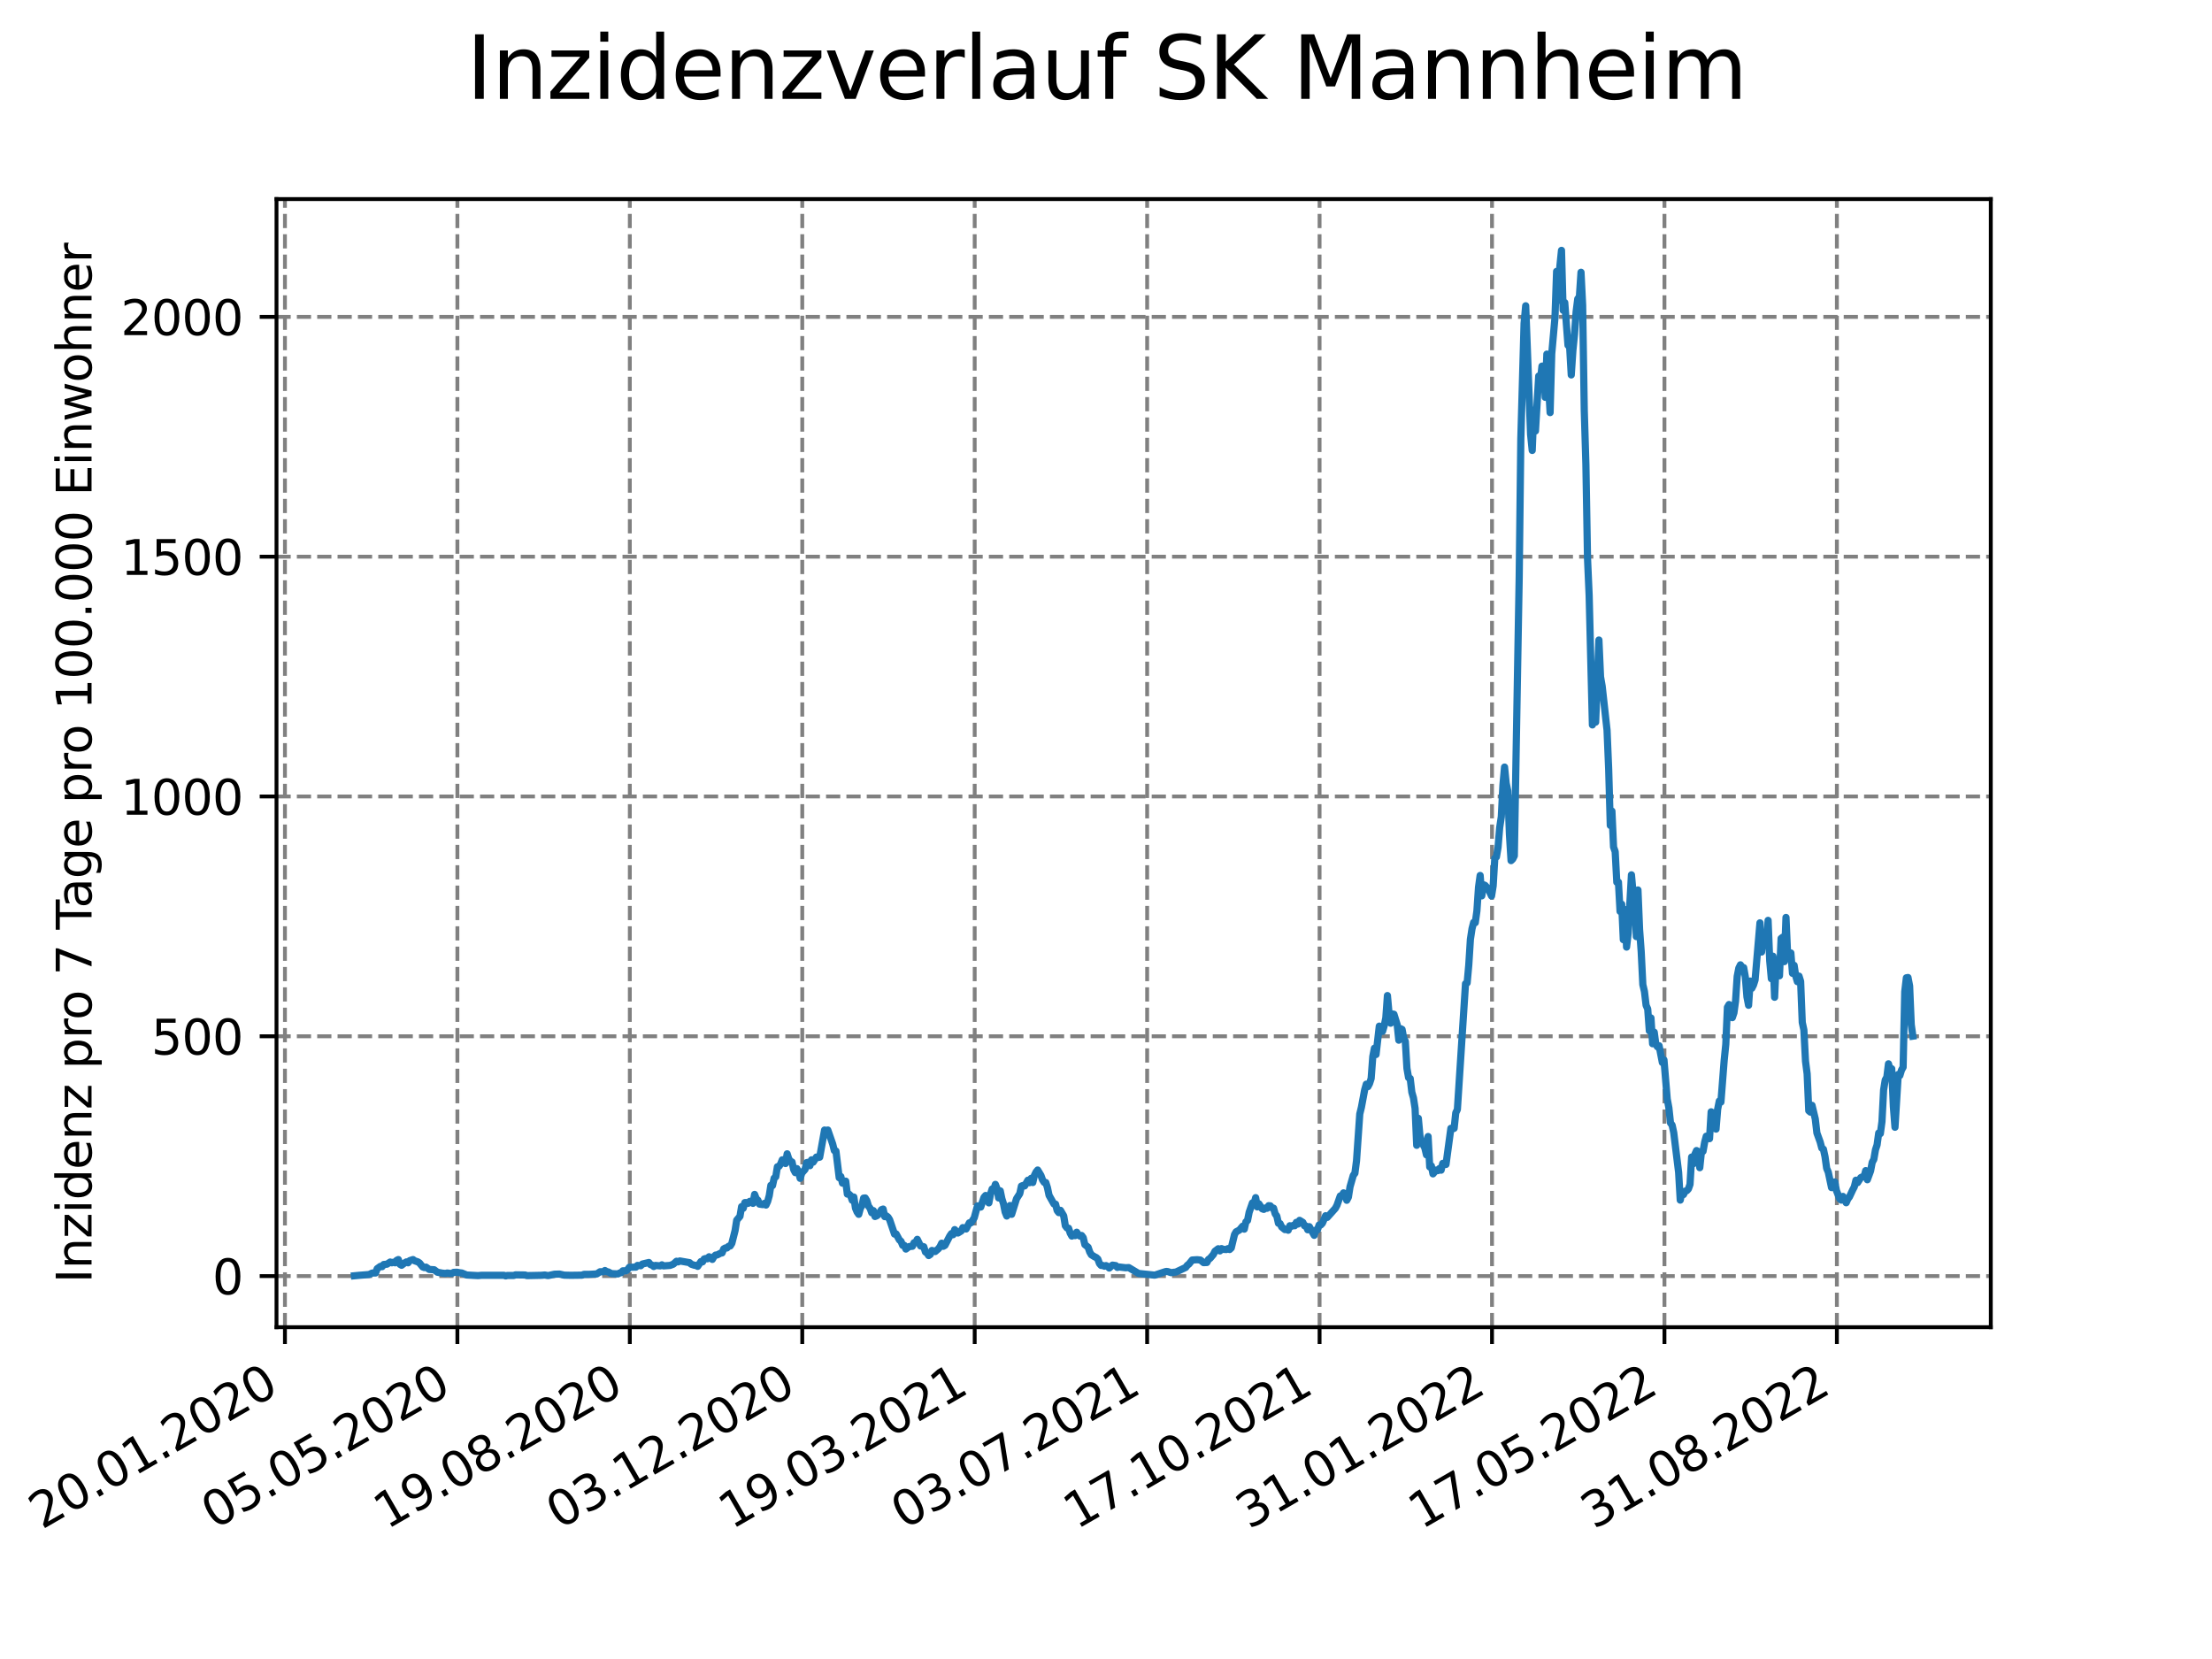 <?xml version="1.0" encoding="utf-8" standalone="no"?>
<!DOCTYPE svg PUBLIC "-//W3C//DTD SVG 1.1//EN"
  "http://www.w3.org/Graphics/SVG/1.1/DTD/svg11.dtd">
<svg xmlns:xlink="http://www.w3.org/1999/xlink" width="460.8pt" height="345.6pt" viewBox="0 0 460.8 345.6" xmlns="http://www.w3.org/2000/svg" version="1.1">
 <defs>
  <style type="text/css">*{stroke-linejoin: round; stroke-linecap: butt}</style>
 </defs>
 <g id="figure_1">
  <g id="patch_1">
   <path d="M 0 345.6 
L 460.8 345.6 
L 460.8 0 
L 0 0 
z
" style="fill: #ffffff"/>
  </g>
  <g id="axes_1">
   <g id="patch_2">
    <path d="M 57.6 276.48 
L 414.72 276.48 
L 414.72 41.472 
L 57.6 41.472 
z
" style="fill: #ffffff"/>
   </g>
   <g id="matplotlib.axis_1">
    <g id="xtick_1">
     <g id="line2d_1">
      <path d="M 59.359 276.48 
L 59.359 41.472 
" clip-path="url(#p2d9170f01b)" style="fill: none; stroke-dasharray: 2.96,1.28; stroke-dashoffset: 0; stroke: #808080; stroke-width: 0.8"/>
     </g>
     <g id="line2d_2">
      <defs>
       <path id="m44347cc201" d="M 0 0 
L 0 3.5 
" style="stroke: #000000; stroke-width: 0.8"/>
      </defs>
      <g>
       <use xlink:href="#m44347cc201" x="59.359" y="276.48" style="stroke: #000000; stroke-width: 0.8"/>
      </g>
     </g>
     <g id="text_1">
      <!-- 20.01.2020 -->
      <g transform="translate(8.734 318.689) rotate(-30) scale(0.1 -0.1)">
       <defs>
        <path id="DejaVuSans-32" d="M 1228 531 
L 3431 531 
L 3431 0 
L 469 0 
L 469 531 
Q 828 903 1448 1529 
Q 2069 2156 2228 2338 
Q 2531 2678 2651 2914 
Q 2772 3150 2772 3378 
Q 2772 3750 2511 3984 
Q 2250 4219 1831 4219 
Q 1534 4219 1204 4116 
Q 875 4013 500 3803 
L 500 4441 
Q 881 4594 1212 4672 
Q 1544 4750 1819 4750 
Q 2544 4750 2975 4387 
Q 3406 4025 3406 3419 
Q 3406 3131 3298 2873 
Q 3191 2616 2906 2266 
Q 2828 2175 2409 1742 
Q 1991 1309 1228 531 
z
" transform="scale(0.016)"/>
        <path id="DejaVuSans-30" d="M 2034 4250 
Q 1547 4250 1301 3770 
Q 1056 3291 1056 2328 
Q 1056 1369 1301 889 
Q 1547 409 2034 409 
Q 2525 409 2770 889 
Q 3016 1369 3016 2328 
Q 3016 3291 2770 3770 
Q 2525 4250 2034 4250 
z
M 2034 4750 
Q 2819 4750 3233 4129 
Q 3647 3509 3647 2328 
Q 3647 1150 3233 529 
Q 2819 -91 2034 -91 
Q 1250 -91 836 529 
Q 422 1150 422 2328 
Q 422 3509 836 4129 
Q 1250 4750 2034 4750 
z
" transform="scale(0.016)"/>
        <path id="DejaVuSans-2e" d="M 684 794 
L 1344 794 
L 1344 0 
L 684 0 
L 684 794 
z
" transform="scale(0.016)"/>
        <path id="DejaVuSans-31" d="M 794 531 
L 1825 531 
L 1825 4091 
L 703 3866 
L 703 4441 
L 1819 4666 
L 2450 4666 
L 2450 531 
L 3481 531 
L 3481 0 
L 794 0 
L 794 531 
z
" transform="scale(0.016)"/>
       </defs>
       <use xlink:href="#DejaVuSans-32"/>
       <use xlink:href="#DejaVuSans-30" x="63.623"/>
       <use xlink:href="#DejaVuSans-2e" x="127.246"/>
       <use xlink:href="#DejaVuSans-30" x="159.033"/>
       <use xlink:href="#DejaVuSans-31" x="222.656"/>
       <use xlink:href="#DejaVuSans-2e" x="286.279"/>
       <use xlink:href="#DejaVuSans-32" x="318.066"/>
       <use xlink:href="#DejaVuSans-30" x="381.689"/>
       <use xlink:href="#DejaVuSans-32" x="445.312"/>
       <use xlink:href="#DejaVuSans-30" x="508.936"/>
      </g>
     </g>
    </g>
    <g id="xtick_2">
     <g id="line2d_3">
      <path d="M 95.282 276.48 
L 95.282 41.472 
" clip-path="url(#p2d9170f01b)" style="fill: none; stroke-dasharray: 2.96,1.28; stroke-dashoffset: 0; stroke: #808080; stroke-width: 0.8"/>
     </g>
     <g id="line2d_4">
      <g>
       <use xlink:href="#m44347cc201" x="95.282" y="276.48" style="stroke: #000000; stroke-width: 0.8"/>
      </g>
     </g>
     <g id="text_2">
      <!-- 05.05.2020 -->
      <g transform="translate(44.656 318.689) rotate(-30) scale(0.1 -0.1)">
       <defs>
        <path id="DejaVuSans-35" d="M 691 4666 
L 3169 4666 
L 3169 4134 
L 1269 4134 
L 1269 2991 
Q 1406 3038 1543 3061 
Q 1681 3084 1819 3084 
Q 2600 3084 3056 2656 
Q 3513 2228 3513 1497 
Q 3513 744 3044 326 
Q 2575 -91 1722 -91 
Q 1428 -91 1123 -41 
Q 819 9 494 109 
L 494 744 
Q 775 591 1075 516 
Q 1375 441 1709 441 
Q 2250 441 2565 725 
Q 2881 1009 2881 1497 
Q 2881 1984 2565 2268 
Q 2250 2553 1709 2553 
Q 1456 2553 1204 2497 
Q 953 2441 691 2322 
L 691 4666 
z
" transform="scale(0.016)"/>
       </defs>
       <use xlink:href="#DejaVuSans-30"/>
       <use xlink:href="#DejaVuSans-35" x="63.623"/>
       <use xlink:href="#DejaVuSans-2e" x="127.246"/>
       <use xlink:href="#DejaVuSans-30" x="159.033"/>
       <use xlink:href="#DejaVuSans-35" x="222.656"/>
       <use xlink:href="#DejaVuSans-2e" x="286.279"/>
       <use xlink:href="#DejaVuSans-32" x="318.066"/>
       <use xlink:href="#DejaVuSans-30" x="381.689"/>
       <use xlink:href="#DejaVuSans-32" x="445.312"/>
       <use xlink:href="#DejaVuSans-30" x="508.936"/>
      </g>
     </g>
    </g>
    <g id="xtick_3">
     <g id="line2d_5">
      <path d="M 131.204 276.48 
L 131.204 41.472 
" clip-path="url(#p2d9170f01b)" style="fill: none; stroke-dasharray: 2.96,1.28; stroke-dashoffset: 0; stroke: #808080; stroke-width: 0.8"/>
     </g>
     <g id="line2d_6">
      <g>
       <use xlink:href="#m44347cc201" x="131.204" y="276.48" style="stroke: #000000; stroke-width: 0.8"/>
      </g>
     </g>
     <g id="text_3">
      <!-- 19.08.2020 -->
      <g transform="translate(80.578 318.689) rotate(-30) scale(0.1 -0.1)">
       <defs>
        <path id="DejaVuSans-39" d="M 703 97 
L 703 672 
Q 941 559 1184 500 
Q 1428 441 1663 441 
Q 2288 441 2617 861 
Q 2947 1281 2994 2138 
Q 2813 1869 2534 1725 
Q 2256 1581 1919 1581 
Q 1219 1581 811 2004 
Q 403 2428 403 3163 
Q 403 3881 828 4315 
Q 1253 4750 1959 4750 
Q 2769 4750 3195 4129 
Q 3622 3509 3622 2328 
Q 3622 1225 3098 567 
Q 2575 -91 1691 -91 
Q 1453 -91 1209 -44 
Q 966 3 703 97 
z
M 1959 2075 
Q 2384 2075 2632 2365 
Q 2881 2656 2881 3163 
Q 2881 3666 2632 3958 
Q 2384 4250 1959 4250 
Q 1534 4250 1286 3958 
Q 1038 3666 1038 3163 
Q 1038 2656 1286 2365 
Q 1534 2075 1959 2075 
z
" transform="scale(0.016)"/>
        <path id="DejaVuSans-38" d="M 2034 2216 
Q 1584 2216 1326 1975 
Q 1069 1734 1069 1313 
Q 1069 891 1326 650 
Q 1584 409 2034 409 
Q 2484 409 2743 651 
Q 3003 894 3003 1313 
Q 3003 1734 2745 1975 
Q 2488 2216 2034 2216 
z
M 1403 2484 
Q 997 2584 770 2862 
Q 544 3141 544 3541 
Q 544 4100 942 4425 
Q 1341 4750 2034 4750 
Q 2731 4750 3128 4425 
Q 3525 4100 3525 3541 
Q 3525 3141 3298 2862 
Q 3072 2584 2669 2484 
Q 3125 2378 3379 2068 
Q 3634 1759 3634 1313 
Q 3634 634 3220 271 
Q 2806 -91 2034 -91 
Q 1263 -91 848 271 
Q 434 634 434 1313 
Q 434 1759 690 2068 
Q 947 2378 1403 2484 
z
M 1172 3481 
Q 1172 3119 1398 2916 
Q 1625 2713 2034 2713 
Q 2441 2713 2670 2916 
Q 2900 3119 2900 3481 
Q 2900 3844 2670 4047 
Q 2441 4250 2034 4250 
Q 1625 4250 1398 4047 
Q 1172 3844 1172 3481 
z
" transform="scale(0.016)"/>
       </defs>
       <use xlink:href="#DejaVuSans-31"/>
       <use xlink:href="#DejaVuSans-39" x="63.623"/>
       <use xlink:href="#DejaVuSans-2e" x="127.246"/>
       <use xlink:href="#DejaVuSans-30" x="159.033"/>
       <use xlink:href="#DejaVuSans-38" x="222.656"/>
       <use xlink:href="#DejaVuSans-2e" x="286.279"/>
       <use xlink:href="#DejaVuSans-32" x="318.066"/>
       <use xlink:href="#DejaVuSans-30" x="381.689"/>
       <use xlink:href="#DejaVuSans-32" x="445.312"/>
       <use xlink:href="#DejaVuSans-30" x="508.936"/>
      </g>
     </g>
    </g>
    <g id="xtick_4">
     <g id="line2d_7">
      <path d="M 167.126 276.48 
L 167.126 41.472 
" clip-path="url(#p2d9170f01b)" style="fill: none; stroke-dasharray: 2.96,1.28; stroke-dashoffset: 0; stroke: #808080; stroke-width: 0.8"/>
     </g>
     <g id="line2d_8">
      <g>
       <use xlink:href="#m44347cc201" x="167.126" y="276.48" style="stroke: #000000; stroke-width: 0.8"/>
      </g>
     </g>
     <g id="text_4">
      <!-- 03.12.2020 -->
      <g transform="translate(116.501 318.689) rotate(-30) scale(0.1 -0.1)">
       <defs>
        <path id="DejaVuSans-33" d="M 2597 2516 
Q 3050 2419 3304 2112 
Q 3559 1806 3559 1356 
Q 3559 666 3084 287 
Q 2609 -91 1734 -91 
Q 1441 -91 1130 -33 
Q 819 25 488 141 
L 488 750 
Q 750 597 1062 519 
Q 1375 441 1716 441 
Q 2309 441 2620 675 
Q 2931 909 2931 1356 
Q 2931 1769 2642 2001 
Q 2353 2234 1838 2234 
L 1294 2234 
L 1294 2753 
L 1863 2753 
Q 2328 2753 2575 2939 
Q 2822 3125 2822 3475 
Q 2822 3834 2567 4026 
Q 2313 4219 1838 4219 
Q 1578 4219 1281 4162 
Q 984 4106 628 3988 
L 628 4550 
Q 988 4650 1302 4700 
Q 1616 4750 1894 4750 
Q 2613 4750 3031 4423 
Q 3450 4097 3450 3541 
Q 3450 3153 3228 2886 
Q 3006 2619 2597 2516 
z
" transform="scale(0.016)"/>
       </defs>
       <use xlink:href="#DejaVuSans-30"/>
       <use xlink:href="#DejaVuSans-33" x="63.623"/>
       <use xlink:href="#DejaVuSans-2e" x="127.246"/>
       <use xlink:href="#DejaVuSans-31" x="159.033"/>
       <use xlink:href="#DejaVuSans-32" x="222.656"/>
       <use xlink:href="#DejaVuSans-2e" x="286.279"/>
       <use xlink:href="#DejaVuSans-32" x="318.066"/>
       <use xlink:href="#DejaVuSans-30" x="381.689"/>
       <use xlink:href="#DejaVuSans-32" x="445.312"/>
       <use xlink:href="#DejaVuSans-30" x="508.936"/>
      </g>
     </g>
    </g>
    <g id="xtick_5">
     <g id="line2d_9">
      <path d="M 203.048 276.48 
L 203.048 41.472 
" clip-path="url(#p2d9170f01b)" style="fill: none; stroke-dasharray: 2.96,1.28; stroke-dashoffset: 0; stroke: #808080; stroke-width: 0.8"/>
     </g>
     <g id="line2d_10">
      <g>
       <use xlink:href="#m44347cc201" x="203.048" y="276.48" style="stroke: #000000; stroke-width: 0.8"/>
      </g>
     </g>
     <g id="text_5">
      <!-- 19.03.2021 -->
      <g transform="translate(152.423 318.689) rotate(-30) scale(0.1 -0.1)">
       <use xlink:href="#DejaVuSans-31"/>
       <use xlink:href="#DejaVuSans-39" x="63.623"/>
       <use xlink:href="#DejaVuSans-2e" x="127.246"/>
       <use xlink:href="#DejaVuSans-30" x="159.033"/>
       <use xlink:href="#DejaVuSans-33" x="222.656"/>
       <use xlink:href="#DejaVuSans-2e" x="286.279"/>
       <use xlink:href="#DejaVuSans-32" x="318.066"/>
       <use xlink:href="#DejaVuSans-30" x="381.689"/>
       <use xlink:href="#DejaVuSans-32" x="445.312"/>
       <use xlink:href="#DejaVuSans-31" x="508.936"/>
      </g>
     </g>
    </g>
    <g id="xtick_6">
     <g id="line2d_11">
      <path d="M 238.97 276.48 
L 238.97 41.472 
" clip-path="url(#p2d9170f01b)" style="fill: none; stroke-dasharray: 2.96,1.28; stroke-dashoffset: 0; stroke: #808080; stroke-width: 0.8"/>
     </g>
     <g id="line2d_12">
      <g>
       <use xlink:href="#m44347cc201" x="238.97" y="276.48" style="stroke: #000000; stroke-width: 0.8"/>
      </g>
     </g>
     <g id="text_6">
      <!-- 03.07.2021 -->
      <g transform="translate(188.345 318.689) rotate(-30) scale(0.1 -0.1)">
       <defs>
        <path id="DejaVuSans-37" d="M 525 4666 
L 3525 4666 
L 3525 4397 
L 1831 0 
L 1172 0 
L 2766 4134 
L 525 4134 
L 525 4666 
z
" transform="scale(0.016)"/>
       </defs>
       <use xlink:href="#DejaVuSans-30"/>
       <use xlink:href="#DejaVuSans-33" x="63.623"/>
       <use xlink:href="#DejaVuSans-2e" x="127.246"/>
       <use xlink:href="#DejaVuSans-30" x="159.033"/>
       <use xlink:href="#DejaVuSans-37" x="222.656"/>
       <use xlink:href="#DejaVuSans-2e" x="286.279"/>
       <use xlink:href="#DejaVuSans-32" x="318.066"/>
       <use xlink:href="#DejaVuSans-30" x="381.689"/>
       <use xlink:href="#DejaVuSans-32" x="445.312"/>
       <use xlink:href="#DejaVuSans-31" x="508.936"/>
      </g>
     </g>
    </g>
    <g id="xtick_7">
     <g id="line2d_13">
      <path d="M 274.892 276.48 
L 274.892 41.472 
" clip-path="url(#p2d9170f01b)" style="fill: none; stroke-dasharray: 2.96,1.28; stroke-dashoffset: 0; stroke: #808080; stroke-width: 0.8"/>
     </g>
     <g id="line2d_14">
      <g>
       <use xlink:href="#m44347cc201" x="274.892" y="276.48" style="stroke: #000000; stroke-width: 0.8"/>
      </g>
     </g>
     <g id="text_7">
      <!-- 17.10.2021 -->
      <g transform="translate(224.267 318.689) rotate(-30) scale(0.1 -0.1)">
       <use xlink:href="#DejaVuSans-31"/>
       <use xlink:href="#DejaVuSans-37" x="63.623"/>
       <use xlink:href="#DejaVuSans-2e" x="127.246"/>
       <use xlink:href="#DejaVuSans-31" x="159.033"/>
       <use xlink:href="#DejaVuSans-30" x="222.656"/>
       <use xlink:href="#DejaVuSans-2e" x="286.279"/>
       <use xlink:href="#DejaVuSans-32" x="318.066"/>
       <use xlink:href="#DejaVuSans-30" x="381.689"/>
       <use xlink:href="#DejaVuSans-32" x="445.312"/>
       <use xlink:href="#DejaVuSans-31" x="508.936"/>
      </g>
     </g>
    </g>
    <g id="xtick_8">
     <g id="line2d_15">
      <path d="M 310.814 276.48 
L 310.814 41.472 
" clip-path="url(#p2d9170f01b)" style="fill: none; stroke-dasharray: 2.96,1.28; stroke-dashoffset: 0; stroke: #808080; stroke-width: 0.8"/>
     </g>
     <g id="line2d_16">
      <g>
       <use xlink:href="#m44347cc201" x="310.814" y="276.48" style="stroke: #000000; stroke-width: 0.8"/>
      </g>
     </g>
     <g id="text_8">
      <!-- 31.01.2022 -->
      <g transform="translate(260.189 318.689) rotate(-30) scale(0.1 -0.1)">
       <use xlink:href="#DejaVuSans-33"/>
       <use xlink:href="#DejaVuSans-31" x="63.623"/>
       <use xlink:href="#DejaVuSans-2e" x="127.246"/>
       <use xlink:href="#DejaVuSans-30" x="159.033"/>
       <use xlink:href="#DejaVuSans-31" x="222.656"/>
       <use xlink:href="#DejaVuSans-2e" x="286.279"/>
       <use xlink:href="#DejaVuSans-32" x="318.066"/>
       <use xlink:href="#DejaVuSans-30" x="381.689"/>
       <use xlink:href="#DejaVuSans-32" x="445.312"/>
       <use xlink:href="#DejaVuSans-32" x="508.936"/>
      </g>
     </g>
    </g>
    <g id="xtick_9">
     <g id="line2d_17">
      <path d="M 346.736 276.48 
L 346.736 41.472 
" clip-path="url(#p2d9170f01b)" style="fill: none; stroke-dasharray: 2.96,1.28; stroke-dashoffset: 0; stroke: #808080; stroke-width: 0.8"/>
     </g>
     <g id="line2d_18">
      <g>
       <use xlink:href="#m44347cc201" x="346.736" y="276.48" style="stroke: #000000; stroke-width: 0.8"/>
      </g>
     </g>
     <g id="text_9">
      <!-- 17.05.2022 -->
      <g transform="translate(296.111 318.689) rotate(-30) scale(0.1 -0.1)">
       <use xlink:href="#DejaVuSans-31"/>
       <use xlink:href="#DejaVuSans-37" x="63.623"/>
       <use xlink:href="#DejaVuSans-2e" x="127.246"/>
       <use xlink:href="#DejaVuSans-30" x="159.033"/>
       <use xlink:href="#DejaVuSans-35" x="222.656"/>
       <use xlink:href="#DejaVuSans-2e" x="286.279"/>
       <use xlink:href="#DejaVuSans-32" x="318.066"/>
       <use xlink:href="#DejaVuSans-30" x="381.689"/>
       <use xlink:href="#DejaVuSans-32" x="445.312"/>
       <use xlink:href="#DejaVuSans-32" x="508.936"/>
      </g>
     </g>
    </g>
    <g id="xtick_10">
     <g id="line2d_19">
      <path d="M 382.658 276.48 
L 382.658 41.472 
" clip-path="url(#p2d9170f01b)" style="fill: none; stroke-dasharray: 2.96,1.28; stroke-dashoffset: 0; stroke: #808080; stroke-width: 0.8"/>
     </g>
     <g id="line2d_20">
      <g>
       <use xlink:href="#m44347cc201" x="382.658" y="276.48" style="stroke: #000000; stroke-width: 0.8"/>
      </g>
     </g>
     <g id="text_10">
      <!-- 31.08.2022 -->
      <g transform="translate(332.033 318.689) rotate(-30) scale(0.1 -0.1)">
       <use xlink:href="#DejaVuSans-33"/>
       <use xlink:href="#DejaVuSans-31" x="63.623"/>
       <use xlink:href="#DejaVuSans-2e" x="127.246"/>
       <use xlink:href="#DejaVuSans-30" x="159.033"/>
       <use xlink:href="#DejaVuSans-38" x="222.656"/>
       <use xlink:href="#DejaVuSans-2e" x="286.279"/>
       <use xlink:href="#DejaVuSans-32" x="318.066"/>
       <use xlink:href="#DejaVuSans-30" x="381.689"/>
       <use xlink:href="#DejaVuSans-32" x="445.312"/>
       <use xlink:href="#DejaVuSans-32" x="508.936"/>
      </g>
     </g>
    </g>
   </g>
   <g id="matplotlib.axis_2">
    <g id="ytick_1">
     <g id="line2d_21">
      <path d="M 57.6 265.83 
L 414.72 265.83 
" clip-path="url(#p2d9170f01b)" style="fill: none; stroke-dasharray: 2.96,1.28; stroke-dashoffset: 0; stroke: #808080; stroke-width: 0.8"/>
     </g>
     <g id="line2d_22">
      <defs>
       <path id="m7a3e3c1667" d="M 0 0 
L -3.5 0 
" style="stroke: #000000; stroke-width: 0.8"/>
      </defs>
      <g>
       <use xlink:href="#m7a3e3c1667" x="57.6" y="265.83" style="stroke: #000000; stroke-width: 0.8"/>
      </g>
     </g>
     <g id="text_11">
      <!-- 0 -->
      <g transform="translate(44.237 269.629) scale(0.1 -0.1)">
       <use xlink:href="#DejaVuSans-30"/>
      </g>
     </g>
    </g>
    <g id="ytick_2">
     <g id="line2d_23">
      <path d="M 57.6 215.875 
L 414.72 215.875 
" clip-path="url(#p2d9170f01b)" style="fill: none; stroke-dasharray: 2.96,1.28; stroke-dashoffset: 0; stroke: #808080; stroke-width: 0.8"/>
     </g>
     <g id="line2d_24">
      <g>
       <use xlink:href="#m7a3e3c1667" x="57.6" y="215.875" style="stroke: #000000; stroke-width: 0.8"/>
      </g>
     </g>
     <g id="text_12">
      <!-- 500 -->
      <g transform="translate(31.512 219.674) scale(0.1 -0.1)">
       <use xlink:href="#DejaVuSans-35"/>
       <use xlink:href="#DejaVuSans-30" x="63.623"/>
       <use xlink:href="#DejaVuSans-30" x="127.246"/>
      </g>
     </g>
    </g>
    <g id="ytick_3">
     <g id="line2d_25">
      <path d="M 57.6 165.92 
L 414.72 165.92 
" clip-path="url(#p2d9170f01b)" style="fill: none; stroke-dasharray: 2.96,1.28; stroke-dashoffset: 0; stroke: #808080; stroke-width: 0.8"/>
     </g>
     <g id="line2d_26">
      <g>
       <use xlink:href="#m7a3e3c1667" x="57.6" y="165.92" style="stroke: #000000; stroke-width: 0.8"/>
      </g>
     </g>
     <g id="text_13">
      <!-- 1000 -->
      <g transform="translate(25.15 169.719) scale(0.1 -0.1)">
       <use xlink:href="#DejaVuSans-31"/>
       <use xlink:href="#DejaVuSans-30" x="63.623"/>
       <use xlink:href="#DejaVuSans-30" x="127.246"/>
       <use xlink:href="#DejaVuSans-30" x="190.869"/>
      </g>
     </g>
    </g>
    <g id="ytick_4">
     <g id="line2d_27">
      <path d="M 57.6 115.965 
L 414.72 115.965 
" clip-path="url(#p2d9170f01b)" style="fill: none; stroke-dasharray: 2.96,1.28; stroke-dashoffset: 0; stroke: #808080; stroke-width: 0.8"/>
     </g>
     <g id="line2d_28">
      <g>
       <use xlink:href="#m7a3e3c1667" x="57.6" y="115.965" style="stroke: #000000; stroke-width: 0.8"/>
      </g>
     </g>
     <g id="text_14">
      <!-- 1500 -->
      <g transform="translate(25.15 119.764) scale(0.1 -0.1)">
       <use xlink:href="#DejaVuSans-31"/>
       <use xlink:href="#DejaVuSans-35" x="63.623"/>
       <use xlink:href="#DejaVuSans-30" x="127.246"/>
       <use xlink:href="#DejaVuSans-30" x="190.869"/>
      </g>
     </g>
    </g>
    <g id="ytick_5">
     <g id="line2d_29">
      <path d="M 57.6 66.01 
L 414.72 66.01 
" clip-path="url(#p2d9170f01b)" style="fill: none; stroke-dasharray: 2.96,1.28; stroke-dashoffset: 0; stroke: #808080; stroke-width: 0.8"/>
     </g>
     <g id="line2d_30">
      <g>
       <use xlink:href="#m7a3e3c1667" x="57.6" y="66.01" style="stroke: #000000; stroke-width: 0.8"/>
      </g>
     </g>
     <g id="text_15">
      <!-- 2000 -->
      <g transform="translate(25.15 69.81) scale(0.1 -0.1)">
       <use xlink:href="#DejaVuSans-32"/>
       <use xlink:href="#DejaVuSans-30" x="63.623"/>
       <use xlink:href="#DejaVuSans-30" x="127.246"/>
       <use xlink:href="#DejaVuSans-30" x="190.869"/>
      </g>
     </g>
    </g>
    <g id="text_16">
     <!-- Inzidenz pro 7 Tage pro 100.000 Einwohner -->
     <g transform="translate(19.07 267.301) rotate(-90) scale(0.1 -0.1)">
      <defs>
       <path id="DejaVuSans-49" d="M 628 4666 
L 1259 4666 
L 1259 0 
L 628 0 
L 628 4666 
z
" transform="scale(0.016)"/>
       <path id="DejaVuSans-6e" d="M 3513 2113 
L 3513 0 
L 2938 0 
L 2938 2094 
Q 2938 2591 2744 2837 
Q 2550 3084 2163 3084 
Q 1697 3084 1428 2787 
Q 1159 2491 1159 1978 
L 1159 0 
L 581 0 
L 581 3500 
L 1159 3500 
L 1159 2956 
Q 1366 3272 1645 3428 
Q 1925 3584 2291 3584 
Q 2894 3584 3203 3211 
Q 3513 2838 3513 2113 
z
" transform="scale(0.016)"/>
       <path id="DejaVuSans-7a" d="M 353 3500 
L 3084 3500 
L 3084 2975 
L 922 459 
L 3084 459 
L 3084 0 
L 275 0 
L 275 525 
L 2438 3041 
L 353 3041 
L 353 3500 
z
" transform="scale(0.016)"/>
       <path id="DejaVuSans-69" d="M 603 3500 
L 1178 3500 
L 1178 0 
L 603 0 
L 603 3500 
z
M 603 4863 
L 1178 4863 
L 1178 4134 
L 603 4134 
L 603 4863 
z
" transform="scale(0.016)"/>
       <path id="DejaVuSans-64" d="M 2906 2969 
L 2906 4863 
L 3481 4863 
L 3481 0 
L 2906 0 
L 2906 525 
Q 2725 213 2448 61 
Q 2172 -91 1784 -91 
Q 1150 -91 751 415 
Q 353 922 353 1747 
Q 353 2572 751 3078 
Q 1150 3584 1784 3584 
Q 2172 3584 2448 3432 
Q 2725 3281 2906 2969 
z
M 947 1747 
Q 947 1113 1208 752 
Q 1469 391 1925 391 
Q 2381 391 2643 752 
Q 2906 1113 2906 1747 
Q 2906 2381 2643 2742 
Q 2381 3103 1925 3103 
Q 1469 3103 1208 2742 
Q 947 2381 947 1747 
z
" transform="scale(0.016)"/>
       <path id="DejaVuSans-65" d="M 3597 1894 
L 3597 1613 
L 953 1613 
Q 991 1019 1311 708 
Q 1631 397 2203 397 
Q 2534 397 2845 478 
Q 3156 559 3463 722 
L 3463 178 
Q 3153 47 2828 -22 
Q 2503 -91 2169 -91 
Q 1331 -91 842 396 
Q 353 884 353 1716 
Q 353 2575 817 3079 
Q 1281 3584 2069 3584 
Q 2775 3584 3186 3129 
Q 3597 2675 3597 1894 
z
M 3022 2063 
Q 3016 2534 2758 2815 
Q 2500 3097 2075 3097 
Q 1594 3097 1305 2825 
Q 1016 2553 972 2059 
L 3022 2063 
z
" transform="scale(0.016)"/>
       <path id="DejaVuSans-20" transform="scale(0.016)"/>
       <path id="DejaVuSans-70" d="M 1159 525 
L 1159 -1331 
L 581 -1331 
L 581 3500 
L 1159 3500 
L 1159 2969 
Q 1341 3281 1617 3432 
Q 1894 3584 2278 3584 
Q 2916 3584 3314 3078 
Q 3713 2572 3713 1747 
Q 3713 922 3314 415 
Q 2916 -91 2278 -91 
Q 1894 -91 1617 61 
Q 1341 213 1159 525 
z
M 3116 1747 
Q 3116 2381 2855 2742 
Q 2594 3103 2138 3103 
Q 1681 3103 1420 2742 
Q 1159 2381 1159 1747 
Q 1159 1113 1420 752 
Q 1681 391 2138 391 
Q 2594 391 2855 752 
Q 3116 1113 3116 1747 
z
" transform="scale(0.016)"/>
       <path id="DejaVuSans-72" d="M 2631 2963 
Q 2534 3019 2420 3045 
Q 2306 3072 2169 3072 
Q 1681 3072 1420 2755 
Q 1159 2438 1159 1844 
L 1159 0 
L 581 0 
L 581 3500 
L 1159 3500 
L 1159 2956 
Q 1341 3275 1631 3429 
Q 1922 3584 2338 3584 
Q 2397 3584 2469 3576 
Q 2541 3569 2628 3553 
L 2631 2963 
z
" transform="scale(0.016)"/>
       <path id="DejaVuSans-6f" d="M 1959 3097 
Q 1497 3097 1228 2736 
Q 959 2375 959 1747 
Q 959 1119 1226 758 
Q 1494 397 1959 397 
Q 2419 397 2687 759 
Q 2956 1122 2956 1747 
Q 2956 2369 2687 2733 
Q 2419 3097 1959 3097 
z
M 1959 3584 
Q 2709 3584 3137 3096 
Q 3566 2609 3566 1747 
Q 3566 888 3137 398 
Q 2709 -91 1959 -91 
Q 1206 -91 779 398 
Q 353 888 353 1747 
Q 353 2609 779 3096 
Q 1206 3584 1959 3584 
z
" transform="scale(0.016)"/>
       <path id="DejaVuSans-54" d="M -19 4666 
L 3928 4666 
L 3928 4134 
L 2272 4134 
L 2272 0 
L 1638 0 
L 1638 4134 
L -19 4134 
L -19 4666 
z
" transform="scale(0.016)"/>
       <path id="DejaVuSans-61" d="M 2194 1759 
Q 1497 1759 1228 1600 
Q 959 1441 959 1056 
Q 959 750 1161 570 
Q 1363 391 1709 391 
Q 2188 391 2477 730 
Q 2766 1069 2766 1631 
L 2766 1759 
L 2194 1759 
z
M 3341 1997 
L 3341 0 
L 2766 0 
L 2766 531 
Q 2569 213 2275 61 
Q 1981 -91 1556 -91 
Q 1019 -91 701 211 
Q 384 513 384 1019 
Q 384 1609 779 1909 
Q 1175 2209 1959 2209 
L 2766 2209 
L 2766 2266 
Q 2766 2663 2505 2880 
Q 2244 3097 1772 3097 
Q 1472 3097 1187 3025 
Q 903 2953 641 2809 
L 641 3341 
Q 956 3463 1253 3523 
Q 1550 3584 1831 3584 
Q 2591 3584 2966 3190 
Q 3341 2797 3341 1997 
z
" transform="scale(0.016)"/>
       <path id="DejaVuSans-67" d="M 2906 1791 
Q 2906 2416 2648 2759 
Q 2391 3103 1925 3103 
Q 1463 3103 1205 2759 
Q 947 2416 947 1791 
Q 947 1169 1205 825 
Q 1463 481 1925 481 
Q 2391 481 2648 825 
Q 2906 1169 2906 1791 
z
M 3481 434 
Q 3481 -459 3084 -895 
Q 2688 -1331 1869 -1331 
Q 1566 -1331 1297 -1286 
Q 1028 -1241 775 -1147 
L 775 -588 
Q 1028 -725 1275 -790 
Q 1522 -856 1778 -856 
Q 2344 -856 2625 -561 
Q 2906 -266 2906 331 
L 2906 616 
Q 2728 306 2450 153 
Q 2172 0 1784 0 
Q 1141 0 747 490 
Q 353 981 353 1791 
Q 353 2603 747 3093 
Q 1141 3584 1784 3584 
Q 2172 3584 2450 3431 
Q 2728 3278 2906 2969 
L 2906 3500 
L 3481 3500 
L 3481 434 
z
" transform="scale(0.016)"/>
       <path id="DejaVuSans-45" d="M 628 4666 
L 3578 4666 
L 3578 4134 
L 1259 4134 
L 1259 2753 
L 3481 2753 
L 3481 2222 
L 1259 2222 
L 1259 531 
L 3634 531 
L 3634 0 
L 628 0 
L 628 4666 
z
" transform="scale(0.016)"/>
       <path id="DejaVuSans-77" d="M 269 3500 
L 844 3500 
L 1563 769 
L 2278 3500 
L 2956 3500 
L 3675 769 
L 4391 3500 
L 4966 3500 
L 4050 0 
L 3372 0 
L 2619 2869 
L 1863 0 
L 1184 0 
L 269 3500 
z
" transform="scale(0.016)"/>
       <path id="DejaVuSans-68" d="M 3513 2113 
L 3513 0 
L 2938 0 
L 2938 2094 
Q 2938 2591 2744 2837 
Q 2550 3084 2163 3084 
Q 1697 3084 1428 2787 
Q 1159 2491 1159 1978 
L 1159 0 
L 581 0 
L 581 4863 
L 1159 4863 
L 1159 2956 
Q 1366 3272 1645 3428 
Q 1925 3584 2291 3584 
Q 2894 3584 3203 3211 
Q 3513 2838 3513 2113 
z
" transform="scale(0.016)"/>
      </defs>
      <use xlink:href="#DejaVuSans-49"/>
      <use xlink:href="#DejaVuSans-6e" x="29.492"/>
      <use xlink:href="#DejaVuSans-7a" x="92.871"/>
      <use xlink:href="#DejaVuSans-69" x="145.361"/>
      <use xlink:href="#DejaVuSans-64" x="173.145"/>
      <use xlink:href="#DejaVuSans-65" x="236.621"/>
      <use xlink:href="#DejaVuSans-6e" x="298.145"/>
      <use xlink:href="#DejaVuSans-7a" x="361.523"/>
      <use xlink:href="#DejaVuSans-20" x="414.014"/>
      <use xlink:href="#DejaVuSans-70" x="445.801"/>
      <use xlink:href="#DejaVuSans-72" x="509.277"/>
      <use xlink:href="#DejaVuSans-6f" x="548.141"/>
      <use xlink:href="#DejaVuSans-20" x="609.322"/>
      <use xlink:href="#DejaVuSans-37" x="641.109"/>
      <use xlink:href="#DejaVuSans-20" x="704.732"/>
      <use xlink:href="#DejaVuSans-54" x="736.52"/>
      <use xlink:href="#DejaVuSans-61" x="781.104"/>
      <use xlink:href="#DejaVuSans-67" x="842.383"/>
      <use xlink:href="#DejaVuSans-65" x="905.859"/>
      <use xlink:href="#DejaVuSans-20" x="967.383"/>
      <use xlink:href="#DejaVuSans-70" x="999.17"/>
      <use xlink:href="#DejaVuSans-72" x="1062.646"/>
      <use xlink:href="#DejaVuSans-6f" x="1101.51"/>
      <use xlink:href="#DejaVuSans-20" x="1162.691"/>
      <use xlink:href="#DejaVuSans-31" x="1194.479"/>
      <use xlink:href="#DejaVuSans-30" x="1258.102"/>
      <use xlink:href="#DejaVuSans-30" x="1321.725"/>
      <use xlink:href="#DejaVuSans-2e" x="1385.348"/>
      <use xlink:href="#DejaVuSans-30" x="1417.135"/>
      <use xlink:href="#DejaVuSans-30" x="1480.758"/>
      <use xlink:href="#DejaVuSans-30" x="1544.381"/>
      <use xlink:href="#DejaVuSans-20" x="1608.004"/>
      <use xlink:href="#DejaVuSans-45" x="1639.791"/>
      <use xlink:href="#DejaVuSans-69" x="1702.975"/>
      <use xlink:href="#DejaVuSans-6e" x="1730.758"/>
      <use xlink:href="#DejaVuSans-77" x="1794.137"/>
      <use xlink:href="#DejaVuSans-6f" x="1875.924"/>
      <use xlink:href="#DejaVuSans-68" x="1937.105"/>
      <use xlink:href="#DejaVuSans-6e" x="2000.484"/>
      <use xlink:href="#DejaVuSans-65" x="2063.863"/>
      <use xlink:href="#DejaVuSans-72" x="2125.387"/>
     </g>
    </g>
   </g>
   <g id="line2d_31">
    <path d="M 73.833 265.766 
L 74.849 265.669 
L 76.883 265.508 
L 77.56 265.187 
L 78.238 265.187 
L 78.577 264.286 
L 79.255 263.804 
L 79.594 263.868 
L 79.933 263.418 
L 80.61 263.354 
L 81.288 262.903 
L 81.627 263.064 
L 81.966 262.936 
L 82.305 263.064 
L 82.644 262.55 
L 82.983 262.389 
L 83.322 263.386 
L 83.66 263.579 
L 84.338 263.064 
L 84.677 262.871 
L 85.016 263.064 
L 85.355 262.614 
L 86.033 262.389 
L 86.372 262.646 
L 87.049 262.871 
L 87.388 263.096 
L 88.066 263.932 
L 88.405 264.061 
L 88.744 263.965 
L 89.422 264.447 
L 90.438 264.511 
L 91.116 265.026 
L 92.133 265.219 
L 92.81 265.283 
L 93.149 265.187 
L 93.827 265.283 
L 94.166 265.251 
L 94.505 265.058 
L 95.183 265.026 
L 95.86 265.155 
L 96.199 265.187 
L 97.216 265.605 
L 99.588 265.733 
L 100.266 265.669 
L 105.01 265.669 
L 105.349 265.798 
L 105.688 265.701 
L 106.705 265.701 
L 107.044 265.701 
L 107.383 265.573 
L 109.416 265.605 
L 109.755 265.733 
L 112.805 265.669 
L 113.483 265.605 
L 114.16 265.733 
L 115.516 265.444 
L 116.533 265.412 
L 117.549 265.637 
L 118.905 265.669 
L 121.277 265.637 
L 121.616 265.476 
L 122.633 265.476 
L 124.327 265.38 
L 125.005 264.929 
L 125.683 264.929 
L 126.021 264.672 
L 126.36 264.897 
L 126.699 264.962 
L 127.377 265.315 
L 128.733 265.38 
L 129.071 265.187 
L 129.41 265.122 
L 129.749 264.737 
L 130.427 264.737 
L 130.766 264.447 
L 131.105 263.997 
L 132.46 263.965 
L 132.799 263.611 
L 133.477 263.675 
L 133.816 263.321 
L 135.171 263 
L 135.51 263.45 
L 135.849 263.547 
L 136.188 263.836 
L 136.527 263.611 
L 137.544 263.707 
L 137.883 263.482 
L 138.221 263.707 
L 139.577 263.611 
L 140.255 263.354 
L 140.933 262.743 
L 141.271 262.871 
L 141.61 262.678 
L 143.644 263.032 
L 143.983 263.354 
L 144.66 263.579 
L 144.999 263.611 
L 145.338 263.804 
L 146.016 262.807 
L 146.355 262.871 
L 146.694 262.26 
L 147.032 262.164 
L 147.371 262.228 
L 147.71 261.81 
L 148.388 262.357 
L 148.727 261.778 
L 149.066 261.456 
L 149.405 261.424 
L 150.082 261.07 
L 150.421 261.006 
L 150.76 260.17 
L 151.099 259.977 
L 151.438 259.977 
L 151.777 259.623 
L 152.116 259.559 
L 152.455 259.012 
L 153.132 256.343 
L 153.471 254.188 
L 154.149 253.384 
L 154.488 251.358 
L 154.827 251.711 
L 155.166 250.521 
L 155.505 250.521 
L 155.844 250.682 
L 156.182 250.264 
L 156.521 250.232 
L 156.86 250.682 
L 157.199 248.817 
L 157.538 249.717 
L 157.877 250.007 
L 158.216 250.843 
L 158.894 250.94 
L 159.232 250.682 
L 159.571 251.036 
L 159.91 250.296 
L 160.249 249.074 
L 160.588 246.919 
L 160.927 246.984 
L 161.266 245.44 
L 161.605 245.151 
L 161.944 243.06 
L 162.282 242.964 
L 162.621 242.481 
L 162.96 241.613 
L 163.299 241.613 
L 163.638 242.385 
L 163.977 240.359 
L 164.316 241.42 
L 164.655 241.902 
L 164.994 242.063 
L 165.332 243.639 
L 165.671 244.282 
L 166.01 243.446 
L 166.349 244.154 
L 166.688 245.472 
L 167.027 244.379 
L 167.705 243.607 
L 168.044 242.192 
L 168.382 242.128 
L 168.721 242.835 
L 169.06 241.613 
L 169.399 242.095 
L 170.077 241.034 
L 170.416 241.131 
L 170.755 241.066 
L 171.771 235.406 
L 172.11 235.502 
L 172.449 235.406 
L 173.466 238.333 
L 173.805 239.683 
L 174.144 239.78 
L 174.821 245.344 
L 175.16 245.086 
L 175.499 246.469 
L 175.838 246.469 
L 176.177 246.051 
L 176.516 248.753 
L 176.855 248.753 
L 177.194 249.074 
L 177.532 250.039 
L 177.871 249.364 
L 178.21 251.679 
L 178.549 252.483 
L 178.888 252.966 
L 179.227 251.711 
L 179.566 251.133 
L 179.905 249.589 
L 180.244 249.557 
L 180.582 250.136 
L 180.921 251.261 
L 181.26 251.711 
L 181.599 252.644 
L 181.938 252.194 
L 182.277 253.416 
L 182.616 253.287 
L 182.955 253.03 
L 183.632 252.001 
L 183.971 251.872 
L 184.31 253.448 
L 184.649 253.287 
L 184.988 253.545 
L 185.327 254.091 
L 186.343 257.082 
L 186.682 257.05 
L 187.36 258.304 
L 187.699 258.594 
L 188.038 259.43 
L 188.377 259.43 
L 188.716 260.202 
L 189.393 259.687 
L 190.071 259.623 
L 190.41 258.883 
L 190.749 258.819 
L 191.088 258.176 
L 191.766 259.559 
L 192.443 259.719 
L 192.782 260.813 
L 193.121 261.038 
L 193.46 261.553 
L 193.799 261.327 
L 194.138 260.491 
L 194.816 260.716 
L 195.493 260.138 
L 195.832 259.687 
L 196.171 258.98 
L 196.51 259.623 
L 196.849 259.43 
L 197.866 257.468 
L 198.205 256.986 
L 198.543 257.211 
L 198.882 256.15 
L 199.56 256.857 
L 200.238 256.439 
L 200.577 255.732 
L 201.255 256.021 
L 201.932 254.735 
L 202.271 254.735 
L 202.949 253.705 
L 203.627 251.197 
L 204.305 251.454 
L 204.982 249.428 
L 205.321 249.042 
L 205.66 249.139 
L 205.999 250.586 
L 206.338 248.753 
L 206.677 247.691 
L 207.016 247.82 
L 207.355 246.727 
L 207.693 247.595 
L 208.032 249.557 
L 208.371 248.077 
L 208.71 249.717 
L 209.049 250.779 
L 209.388 252.483 
L 209.727 253.319 
L 210.066 252.901 
L 210.405 251.133 
L 210.743 252.966 
L 211.76 249.717 
L 212.438 248.656 
L 212.777 247.08 
L 213.116 246.952 
L 213.455 247.048 
L 214.132 245.858 
L 214.471 246.373 
L 214.81 245.472 
L 215.149 246.341 
L 215.488 244.861 
L 215.827 244.154 
L 216.166 243.736 
L 216.843 244.861 
L 217.182 245.794 
L 217.521 246.308 
L 217.86 246.341 
L 218.199 247.402 
L 218.538 249.01 
L 219.554 250.811 
L 219.893 250.843 
L 220.232 252.194 
L 220.571 252.612 
L 220.91 252.13 
L 221.588 253.287 
L 221.927 255.346 
L 222.266 255.796 
L 222.604 255.86 
L 222.943 256.889 
L 223.282 257.5 
L 223.621 257.243 
L 223.96 257.404 
L 224.299 256.696 
L 224.638 257.211 
L 224.977 257.5 
L 225.316 257.372 
L 225.654 257.822 
L 225.993 259.269 
L 226.671 259.816 
L 227.01 260.813 
L 227.349 261.392 
L 228.027 261.81 
L 228.366 261.971 
L 228.704 262.292 
L 229.043 263.225 
L 229.382 263.611 
L 229.721 263.611 
L 230.06 263.772 
L 230.399 263.643 
L 230.738 263.804 
L 231.077 264.158 
L 231.754 263.547 
L 232.432 263.643 
L 232.771 264.029 
L 233.11 263.932 
L 234.466 264.093 
L 235.143 264.061 
L 237.177 265.283 
L 240.566 265.637 
L 242.599 264.962 
L 242.938 264.865 
L 243.277 264.897 
L 243.954 265.122 
L 244.632 265.026 
L 244.971 264.994 
L 247.004 264.029 
L 247.343 263.579 
L 247.682 263.321 
L 248.36 262.485 
L 249.377 262.421 
L 250.054 262.485 
L 250.732 263.032 
L 251.41 263 
L 251.749 262.357 
L 252.088 262.131 
L 252.766 261.327 
L 253.104 260.652 
L 253.782 260.138 
L 254.121 260.588 
L 254.46 260.105 
L 254.799 260.266 
L 255.477 260.298 
L 255.815 260.105 
L 256.154 260.298 
L 256.493 259.977 
L 257.171 257.179 
L 257.51 256.6 
L 258.188 256.246 
L 258.865 255.442 
L 259.204 256.053 
L 259.543 254.542 
L 259.882 254.252 
L 260.221 252.548 
L 260.899 250.586 
L 261.238 250.747 
L 261.577 249.492 
L 261.915 251.422 
L 262.254 250.779 
L 262.932 251.808 
L 263.271 251.937 
L 263.61 251.647 
L 263.949 251.711 
L 264.288 251.165 
L 264.627 251.197 
L 264.965 251.615 
L 265.304 251.679 
L 265.643 252.869 
L 265.982 253.319 
L 266.321 254.831 
L 266.66 254.895 
L 266.999 255.603 
L 267.677 256.15 
L 268.015 256.085 
L 268.354 256.278 
L 268.693 255.346 
L 269.032 255.474 
L 269.371 255.281 
L 269.71 255.346 
L 270.049 254.638 
L 270.388 254.992 
L 270.727 254.22 
L 271.404 254.638 
L 271.743 255.346 
L 272.082 255.41 
L 272.421 256.182 
L 272.76 255.539 
L 273.777 257.34 
L 274.115 256.246 
L 274.454 256.214 
L 274.793 255.185 
L 275.132 255.185 
L 275.471 254.831 
L 276.149 253.255 
L 276.488 253.609 
L 278.182 251.711 
L 278.521 251.068 
L 279.199 249.139 
L 279.538 249.074 
L 279.877 248.495 
L 280.215 248.881 
L 280.554 250.039 
L 280.893 249.396 
L 281.232 247.241 
L 281.91 244.861 
L 282.249 244.411 
L 282.588 241.806 
L 283.265 232.061 
L 283.604 230.678 
L 284.282 227.044 
L 284.621 225.854 
L 284.96 226.369 
L 285.299 225.726 
L 285.638 224.664 
L 285.977 220.097 
L 286.315 218.361 
L 286.654 219.679 
L 287.332 213.762 
L 287.671 214.18 
L 288.01 214.855 
L 288.349 213.697 
L 288.688 212.057 
L 289.027 207.394 
L 289.365 211.157 
L 289.704 213.151 
L 290.043 211.221 
L 290.382 211.285 
L 291.06 213.472 
L 291.399 216.688 
L 291.738 214.276 
L 292.076 214.437 
L 292.415 216.27 
L 292.754 216.914 
L 293.093 222.574 
L 293.432 224.503 
L 293.771 224.664 
L 294.11 227.527 
L 294.449 228.717 
L 294.788 230.903 
L 295.126 238.59 
L 295.465 232.962 
L 295.804 236.628 
L 296.143 237.882 
L 296.821 239.137 
L 297.16 240.584 
L 297.499 236.757 
L 297.838 243.092 
L 298.176 242.867 
L 298.515 244.54 
L 299.193 243.736 
L 299.532 243.864 
L 299.871 243.414 
L 300.21 243.768 
L 300.549 242.353 
L 301.226 242.578 
L 302.243 235.052 
L 302.582 235.181 
L 302.921 235.052 
L 303.26 231.836 
L 303.599 231.129 
L 305.293 204.918 
L 305.632 204.757 
L 305.971 201.026 
L 306.31 195.687 
L 306.649 193.468 
L 306.988 192.15 
L 307.326 192.214 
L 307.665 189.77 
L 308.004 184.817 
L 308.343 182.373 
L 308.682 186.618 
L 309.021 184.303 
L 309.36 184.431 
L 310.038 185.203 
L 310.715 186.65 
L 311.054 184.528 
L 311.393 178.803 
L 311.732 178.514 
L 312.071 176.52 
L 312.41 172.403 
L 312.749 170.152 
L 313.088 163.559 
L 313.426 159.796 
L 313.765 163.173 
L 314.104 164.781 
L 314.443 173.818 
L 314.782 179.285 
L 315.121 178.964 
L 315.46 178.289 
L 316.476 120.303 
L 316.815 91.39 
L 317.493 67.398 
L 317.832 63.7 
L 318.849 90.49 
L 319.188 93.834 
L 319.526 85.441 
L 319.865 89.782 
L 320.543 78.333 
L 320.882 79.426 
L 321.221 76.275 
L 321.56 76.243 
L 321.899 82.771 
L 322.238 73.766 
L 322.915 85.955 
L 323.254 73.702 
L 323.932 66.144 
L 324.271 56.528 
L 324.61 62.574 
L 324.949 55.467 
L 325.288 52.154 
L 325.626 64.633 
L 325.965 63.025 
L 326.643 71.933 
L 326.982 72.222 
L 327.321 78.108 
L 327.66 73.026 
L 327.999 69.65 
L 328.337 64.922 
L 328.676 62.253 
L 329.015 61.835 
L 329.354 56.721 
L 329.693 63.603 
L 330.032 85.537 
L 330.371 96.761 
L 330.71 116.315 
L 331.049 124.033 
L 331.726 151.016 
L 332.065 148.476 
L 332.404 150.437 
L 333.082 133.328 
L 333.421 140.982 
L 333.76 142.944 
L 334.776 152.11 
L 335.115 160.214 
L 335.454 171.953 
L 335.793 168.962 
L 336.132 176.455 
L 336.471 177.42 
L 336.81 183.788 
L 337.149 183.756 
L 337.487 189.866 
L 337.826 188.355 
L 338.165 195.752 
L 338.504 189.48 
L 338.843 197.295 
L 339.182 194.337 
L 339.86 182.244 
L 340.199 186.007 
L 340.537 186.779 
L 340.876 195.109 
L 341.215 185.396 
L 341.554 193.629 
L 341.893 198.26 
L 342.232 205.111 
L 342.571 206.558 
L 342.91 209.42 
L 343.249 210.192 
L 343.587 214.759 
L 343.926 212.057 
L 344.265 217.428 
L 344.604 215.016 
L 344.943 217.557 
L 345.282 218.071 
L 345.621 217.846 
L 346.299 221.352 
L 346.637 220.805 
L 347.315 228.942 
L 347.654 230.775 
L 347.993 233.927 
L 348.332 234.377 
L 348.671 235.953 
L 349.687 244.218 
L 350.026 250.007 
L 350.365 248.399 
L 350.704 248.849 
L 351.043 248.142 
L 351.382 248.045 
L 351.721 247.691 
L 352.06 246.727 
L 352.399 241.034 
L 352.737 242.449 
L 353.076 240.455 
L 353.415 239.683 
L 353.754 239.876 
L 354.093 243.253 
L 354.432 240.005 
L 354.771 239.844 
L 355.11 237.947 
L 355.449 236.692 
L 356.126 237.207 
L 356.465 231.611 
L 356.804 232.029 
L 357.143 231.804 
L 357.482 235.213 
L 357.821 231.064 
L 358.16 229.36 
L 358.499 229.585 
L 359.176 220.901 
L 359.515 217.557 
L 359.854 209.838 
L 360.193 209.259 
L 360.532 211.35 
L 360.871 211.993 
L 361.21 210.996 
L 361.548 208.52 
L 361.887 203.406 
L 362.226 201.669 
L 362.565 200.994 
L 362.904 201.509 
L 363.243 201.573 
L 363.582 203.503 
L 363.921 207.683 
L 364.26 209.42 
L 364.598 204.371 
L 364.937 205.882 
L 365.276 205.207 
L 365.615 204.146 
L 366.632 192.246 
L 366.971 198.325 
L 367.31 195.302 
L 367.987 196.974 
L 368.326 191.732 
L 368.665 200.158 
L 369.004 203.888 
L 369.343 199.193 
L 369.682 207.748 
L 370.021 200.126 
L 370.36 199.933 
L 370.698 203.277 
L 371.037 195.494 
L 371.376 195.237 
L 371.715 200.319 
L 372.054 191.121 
L 372.393 198.807 
L 372.732 198.453 
L 373.071 198.518 
L 373.41 202.763 
L 373.748 201.09 
L 374.087 203.342 
L 374.426 204.499 
L 374.765 203.342 
L 375.104 204.435 
L 375.443 212.99 
L 375.782 214.566 
L 376.121 221.062 
L 376.46 223.699 
L 376.798 231.386 
L 377.137 231.675 
L 377.476 230.26 
L 378.154 233.09 
L 378.493 236.017 
L 379.171 237.882 
L 379.51 239.169 
L 379.848 239.394 
L 380.187 240.97 
L 380.526 243.382 
L 380.865 244.186 
L 381.543 247.402 
L 382.221 246.212 
L 382.56 248.013 
L 383.237 249.717 
L 383.576 250.007 
L 383.915 249.235 
L 384.254 249.717 
L 384.593 250.554 
L 384.932 249.782 
L 385.271 249.332 
L 385.948 247.884 
L 386.287 247.241 
L 386.626 245.858 
L 386.965 246.373 
L 387.643 245.311 
L 387.982 245.151 
L 388.321 245.118 
L 388.66 243.864 
L 388.998 245.762 
L 389.676 243.929 
L 390.015 242.128 
L 390.354 241.516 
L 390.693 239.523 
L 391.032 238.493 
L 391.371 236.017 
L 391.71 236.146 
L 392.048 233.637 
L 392.387 227.076 
L 392.726 224.986 
L 393.065 224.375 
L 393.404 221.609 
L 393.743 222.831 
L 394.082 222.638 
L 394.421 230.518 
L 394.76 234.827 
L 395.437 223.828 
L 395.776 224.053 
L 396.115 222.928 
L 396.454 222.317 
L 396.793 206.59 
L 397.132 203.695 
L 397.471 203.631 
L 397.809 205.4 
L 398.148 213.44 
L 398.487 215.852 
L 398.487 215.852 
" clip-path="url(#p2d9170f01b)" style="fill: none; stroke: #1f77b4; stroke-width: 1.5; stroke-linecap: square"/>
   </g>
   <g id="patch_3">
    <path d="M 57.6 276.48 
L 57.6 41.472 
" style="fill: none; stroke: #000000; stroke-width: 0.8; stroke-linejoin: miter; stroke-linecap: square"/>
   </g>
   <g id="patch_4">
    <path d="M 414.72 276.48 
L 414.72 41.472 
" style="fill: none; stroke: #000000; stroke-width: 0.8; stroke-linejoin: miter; stroke-linecap: square"/>
   </g>
   <g id="patch_5">
    <path d="M 57.6 276.48 
L 414.72 276.48 
" style="fill: none; stroke: #000000; stroke-width: 0.8; stroke-linejoin: miter; stroke-linecap: square"/>
   </g>
   <g id="patch_6">
    <path d="M 57.6 41.472 
L 414.72 41.472 
" style="fill: none; stroke: #000000; stroke-width: 0.8; stroke-linejoin: miter; stroke-linecap: square"/>
   </g>
  </g>
  <g id="text_17">
   <!-- Inzidenzverlauf SK Mannheim -->
   <g transform="translate(97.154 20.589) scale(0.18 -0.18)">
    <defs>
     <path id="DejaVuSans-76" d="M 191 3500 
L 800 3500 
L 1894 563 
L 2988 3500 
L 3597 3500 
L 2284 0 
L 1503 0 
L 191 3500 
z
" transform="scale(0.016)"/>
     <path id="DejaVuSans-6c" d="M 603 4863 
L 1178 4863 
L 1178 0 
L 603 0 
L 603 4863 
z
" transform="scale(0.016)"/>
     <path id="DejaVuSans-75" d="M 544 1381 
L 544 3500 
L 1119 3500 
L 1119 1403 
Q 1119 906 1312 657 
Q 1506 409 1894 409 
Q 2359 409 2629 706 
Q 2900 1003 2900 1516 
L 2900 3500 
L 3475 3500 
L 3475 0 
L 2900 0 
L 2900 538 
Q 2691 219 2414 64 
Q 2138 -91 1772 -91 
Q 1169 -91 856 284 
Q 544 659 544 1381 
z
M 1991 3584 
L 1991 3584 
z
" transform="scale(0.016)"/>
     <path id="DejaVuSans-66" d="M 2375 4863 
L 2375 4384 
L 1825 4384 
Q 1516 4384 1395 4259 
Q 1275 4134 1275 3809 
L 1275 3500 
L 2222 3500 
L 2222 3053 
L 1275 3053 
L 1275 0 
L 697 0 
L 697 3053 
L 147 3053 
L 147 3500 
L 697 3500 
L 697 3744 
Q 697 4328 969 4595 
Q 1241 4863 1831 4863 
L 2375 4863 
z
" transform="scale(0.016)"/>
     <path id="DejaVuSans-53" d="M 3425 4513 
L 3425 3897 
Q 3066 4069 2747 4153 
Q 2428 4238 2131 4238 
Q 1616 4238 1336 4038 
Q 1056 3838 1056 3469 
Q 1056 3159 1242 3001 
Q 1428 2844 1947 2747 
L 2328 2669 
Q 3034 2534 3370 2195 
Q 3706 1856 3706 1288 
Q 3706 609 3251 259 
Q 2797 -91 1919 -91 
Q 1588 -91 1214 -16 
Q 841 59 441 206 
L 441 856 
Q 825 641 1194 531 
Q 1563 422 1919 422 
Q 2459 422 2753 634 
Q 3047 847 3047 1241 
Q 3047 1584 2836 1778 
Q 2625 1972 2144 2069 
L 1759 2144 
Q 1053 2284 737 2584 
Q 422 2884 422 3419 
Q 422 4038 858 4394 
Q 1294 4750 2059 4750 
Q 2388 4750 2728 4690 
Q 3069 4631 3425 4513 
z
" transform="scale(0.016)"/>
     <path id="DejaVuSans-4b" d="M 628 4666 
L 1259 4666 
L 1259 2694 
L 3353 4666 
L 4166 4666 
L 1850 2491 
L 4331 0 
L 3500 0 
L 1259 2247 
L 1259 0 
L 628 0 
L 628 4666 
z
" transform="scale(0.016)"/>
     <path id="DejaVuSans-4d" d="M 628 4666 
L 1569 4666 
L 2759 1491 
L 3956 4666 
L 4897 4666 
L 4897 0 
L 4281 0 
L 4281 4097 
L 3078 897 
L 2444 897 
L 1241 4097 
L 1241 0 
L 628 0 
L 628 4666 
z
" transform="scale(0.016)"/>
     <path id="DejaVuSans-6d" d="M 3328 2828 
Q 3544 3216 3844 3400 
Q 4144 3584 4550 3584 
Q 5097 3584 5394 3201 
Q 5691 2819 5691 2113 
L 5691 0 
L 5113 0 
L 5113 2094 
Q 5113 2597 4934 2840 
Q 4756 3084 4391 3084 
Q 3944 3084 3684 2787 
Q 3425 2491 3425 1978 
L 3425 0 
L 2847 0 
L 2847 2094 
Q 2847 2600 2669 2842 
Q 2491 3084 2119 3084 
Q 1678 3084 1418 2786 
Q 1159 2488 1159 1978 
L 1159 0 
L 581 0 
L 581 3500 
L 1159 3500 
L 1159 2956 
Q 1356 3278 1631 3431 
Q 1906 3584 2284 3584 
Q 2666 3584 2933 3390 
Q 3200 3197 3328 2828 
z
" transform="scale(0.016)"/>
    </defs>
    <use xlink:href="#DejaVuSans-49"/>
    <use xlink:href="#DejaVuSans-6e" x="29.492"/>
    <use xlink:href="#DejaVuSans-7a" x="92.871"/>
    <use xlink:href="#DejaVuSans-69" x="145.361"/>
    <use xlink:href="#DejaVuSans-64" x="173.145"/>
    <use xlink:href="#DejaVuSans-65" x="236.621"/>
    <use xlink:href="#DejaVuSans-6e" x="298.145"/>
    <use xlink:href="#DejaVuSans-7a" x="361.523"/>
    <use xlink:href="#DejaVuSans-76" x="414.014"/>
    <use xlink:href="#DejaVuSans-65" x="473.193"/>
    <use xlink:href="#DejaVuSans-72" x="534.717"/>
    <use xlink:href="#DejaVuSans-6c" x="575.83"/>
    <use xlink:href="#DejaVuSans-61" x="603.613"/>
    <use xlink:href="#DejaVuSans-75" x="664.893"/>
    <use xlink:href="#DejaVuSans-66" x="728.271"/>
    <use xlink:href="#DejaVuSans-20" x="763.477"/>
    <use xlink:href="#DejaVuSans-53" x="795.264"/>
    <use xlink:href="#DejaVuSans-4b" x="858.74"/>
    <use xlink:href="#DejaVuSans-20" x="924.316"/>
    <use xlink:href="#DejaVuSans-4d" x="956.104"/>
    <use xlink:href="#DejaVuSans-61" x="1042.383"/>
    <use xlink:href="#DejaVuSans-6e" x="1103.662"/>
    <use xlink:href="#DejaVuSans-6e" x="1167.041"/>
    <use xlink:href="#DejaVuSans-68" x="1230.42"/>
    <use xlink:href="#DejaVuSans-65" x="1293.799"/>
    <use xlink:href="#DejaVuSans-69" x="1355.322"/>
    <use xlink:href="#DejaVuSans-6d" x="1383.105"/>
   </g>
  </g>
 </g>
 <defs>
  <clipPath id="p2d9170f01b">
   <rect x="57.6" y="41.472" width="357.12" height="235.008"/>
  </clipPath>
 </defs>
</svg>
